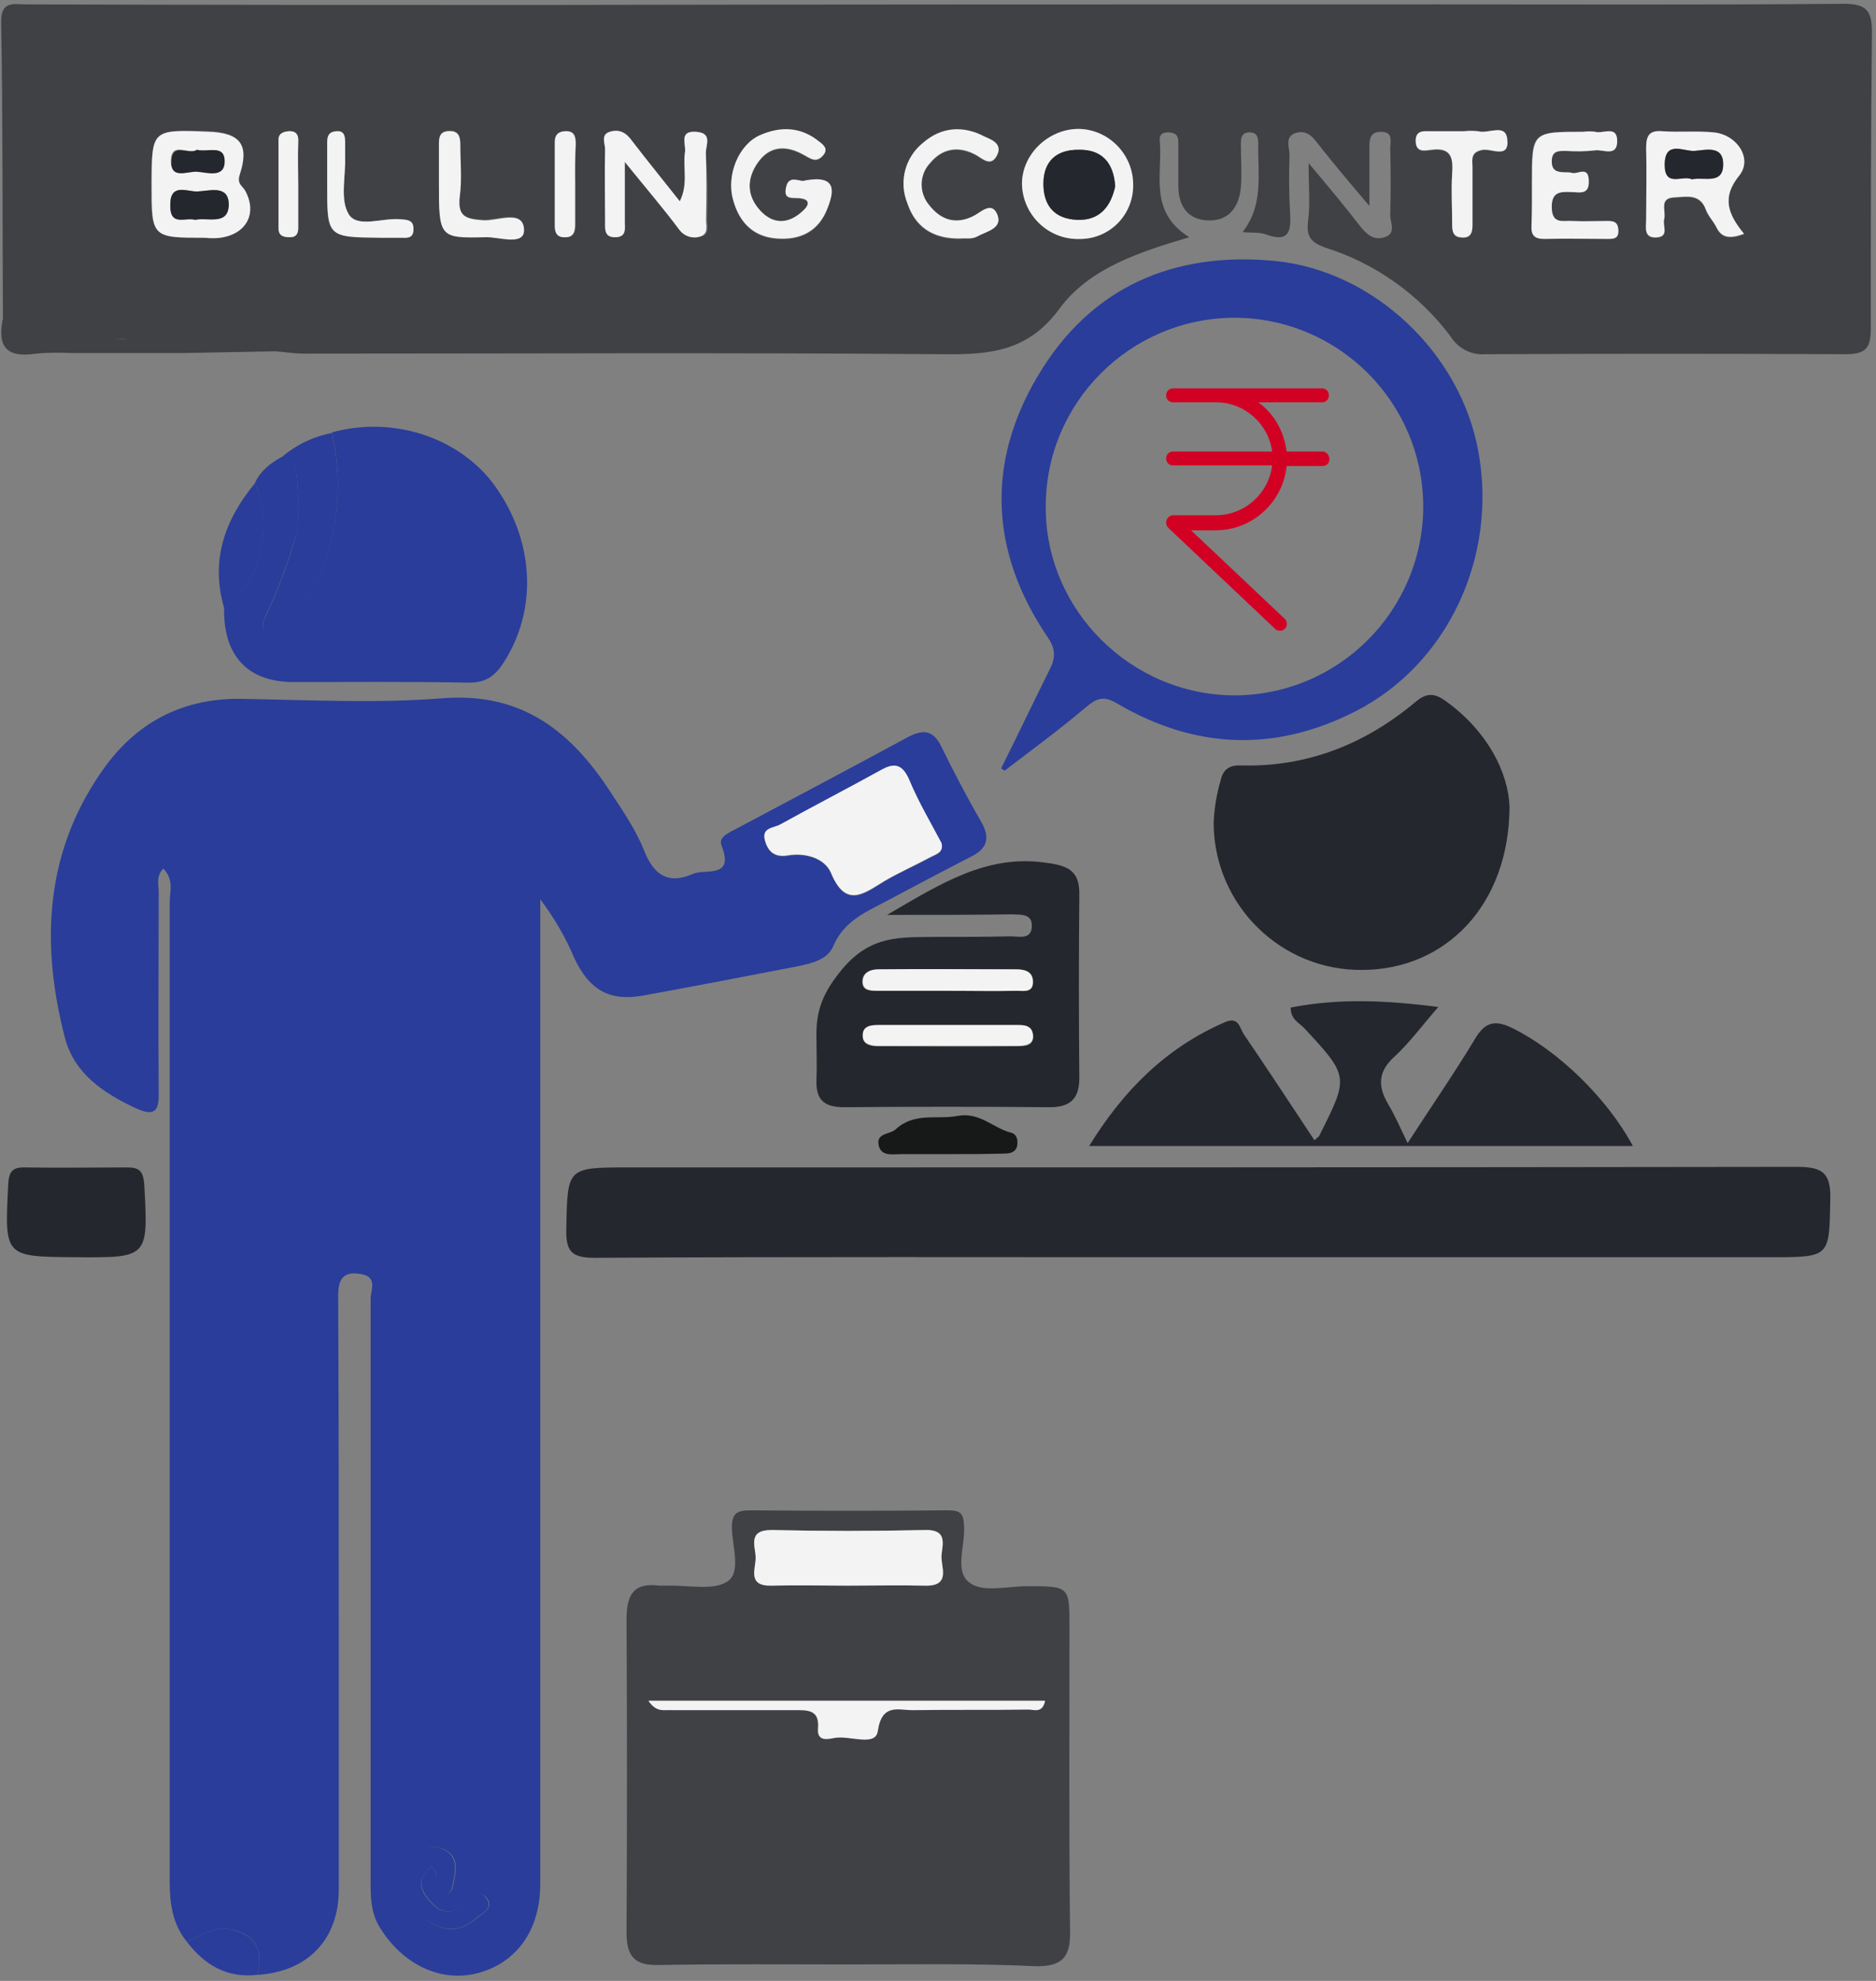 <svg width="324" height="342" viewBox="0 0 324 342" fill="none" xmlns="http://www.w3.org/2000/svg">
<rect x="0" y="0" width="324" height="342" fill="#808080" stroke="none"/>
<g clip-path="url(#clip0_688_2831)">
<path d="M32.208 335.156C29.808 332.156 29.308 328.656 29.308 324.856C29.308 268.556 29.308 212.156 29.308 155.856C29.308 153.956 30.108 151.956 28.208 149.956C26.908 151.256 27.408 152.756 27.408 154.056C27.408 165.556 27.308 177.056 27.408 188.556C27.508 191.956 26.608 192.756 23.508 191.356C17.908 188.756 12.808 185.356 11.208 179.156C6.908 162.556 7.808 146.456 18.308 132.156C24.108 124.356 32.008 120.456 41.908 120.656C53.408 120.856 65.008 121.456 76.408 120.556C90.208 119.456 98.708 126.356 105.508 136.856C107.608 140.056 109.808 143.256 111.208 146.756C112.908 151.156 115.508 152.756 119.708 150.856C121.808 149.956 126.908 151.756 124.608 145.956C124.008 144.456 126.108 143.656 127.408 142.956C137.208 137.756 147.008 132.556 156.808 127.256C159.308 125.956 161.108 125.956 162.508 128.756C164.708 133.256 167.008 137.656 169.508 141.956C171.108 144.856 170.408 146.556 167.608 147.956C162.908 150.356 158.208 152.856 153.508 155.356C149.808 157.356 145.808 158.856 143.908 163.356C142.908 165.756 140.008 166.356 137.608 166.856C128.808 168.556 120.008 170.256 111.208 171.856C105.308 172.956 101.808 170.956 99.208 165.456C97.708 161.856 95.708 158.456 93.308 155.256V161.256C93.308 215.956 93.308 270.556 93.308 325.256C93.308 333.156 89.308 338.856 82.508 340.656C76.008 342.356 69.308 339.056 65.408 332.456C64.008 329.956 64.008 327.356 64.008 324.756C64.008 291.256 64.008 257.756 64.008 224.256C64.008 222.756 65.308 220.456 62.308 219.956C59.308 219.456 58.408 220.756 58.408 223.756C58.508 244.756 58.508 265.756 58.508 286.756C58.508 299.956 58.508 313.056 58.508 326.256C58.508 334.856 53.108 340.456 44.408 340.956C45.708 336.556 43.808 333.656 39.508 333.056C36.708 332.556 34.608 334.356 32.208 335.156ZM162.608 145.556C160.708 141.956 158.608 138.356 157.008 134.656C155.808 131.956 154.408 131.756 152.108 133.056C146.308 136.256 140.408 139.256 134.708 142.456C133.608 143.056 131.508 142.956 132.108 145.156C132.708 147.056 133.708 148.156 136.108 147.756C139.108 147.256 142.408 148.156 143.508 150.756C146.108 157.056 149.308 154.256 152.808 152.156C155.308 150.656 158.108 149.456 160.708 148.056C161.608 147.556 163.008 147.256 162.608 145.556ZM74.508 322.256C75.908 323.456 75.108 324.856 75.708 325.756C76.508 327.056 77.908 327.256 78.208 325.756C78.608 323.556 79.508 320.856 77.008 319.456C74.708 318.156 72.508 319.156 71.008 321.256C68.608 324.756 69.308 327.756 72.408 330.456C75.508 333.156 78.708 334.256 82.208 331.256C83.108 330.456 85.408 329.456 84.108 327.756C82.808 326.056 81.508 327.956 80.508 328.756C78.508 330.356 76.508 330.556 74.708 328.656C72.908 326.756 71.508 324.556 74.508 322.256Z" fill="#2A3D9A"/>
<path d="M146.707 339.156C135.707 339.156 124.707 339.056 113.707 339.256C109.507 339.356 108.207 337.656 108.207 333.656C108.307 315.656 108.307 297.656 108.207 279.656C108.207 275.456 109.307 273.156 113.907 273.756C114.407 273.756 114.907 273.756 115.407 273.756C118.907 273.656 123.107 274.656 125.607 273.056C128.107 271.456 126.407 266.856 126.407 263.656C126.407 261.056 127.507 260.756 129.707 260.756C141.007 260.856 152.307 260.856 163.707 260.756C166.007 260.756 166.407 261.356 166.507 263.556C166.707 266.956 164.707 271.456 167.607 273.356C169.907 274.956 174.007 273.856 177.407 273.856C184.707 273.856 184.707 273.856 184.707 280.956C184.707 298.456 184.607 315.956 184.807 333.456C184.907 338.056 183.307 339.556 178.807 339.456C168.007 338.956 157.407 339.156 146.707 339.156ZM146.307 273.756C150.807 273.756 155.307 273.656 159.807 273.756C164.307 273.856 162.407 270.556 162.607 268.456C162.807 266.356 163.607 264.056 159.807 264.156C151.007 264.356 142.207 264.356 133.307 264.156C129.007 264.056 130.507 266.956 130.507 268.956C130.507 270.956 129.107 273.956 133.307 273.756C137.507 273.556 142.007 273.756 146.307 273.756ZM112.007 293.656C113.407 295.756 114.807 295.156 116.007 295.156C123.007 295.156 130.007 295.156 137.007 295.156C139.307 295.156 141.507 294.856 141.207 298.356C141.007 300.656 142.907 300.156 144.007 299.956C146.607 299.456 151.107 301.556 151.507 298.756C152.207 293.956 155.007 295.256 157.507 295.156C164.207 295.056 170.807 295.156 177.507 295.056C178.507 295.056 179.907 295.756 180.407 293.556H112.007V293.656Z" fill="#24272D" fill-opacity="0.7"/>
<path d="M207.107 217.056C172.307 217.056 137.507 216.956 102.707 217.156C98.707 217.156 97.707 216.056 97.807 212.156C98.007 201.556 97.907 201.556 108.507 201.556C175.707 201.556 243.007 201.556 310.307 201.456C314.607 201.456 316.207 202.356 316.107 206.956C315.907 216.956 316.207 217.056 306.007 217.056H207.107Z" fill="#24272D"/>
<path d="M172.906 132.656C175.706 127.056 178.406 121.356 181.206 115.756C182.306 113.656 182.406 112.156 180.906 109.956C171.006 95.356 170.306 79.956 179.206 64.956C188.306 49.556 202.706 43.356 220.206 45.056C237.306 46.756 252.206 60.956 255.306 77.856C258.706 96.156 250.006 114.756 234.006 122.856C220.206 129.856 206.506 129.356 193.106 121.556C190.806 120.156 189.606 120.356 187.606 122.056C183.006 125.956 178.206 129.456 173.506 133.056L172.906 132.656ZM213.306 120.056C231.306 119.956 245.806 105.356 245.806 87.356C245.706 69.356 231.106 54.856 213.106 54.856C195.206 54.956 180.606 69.456 180.606 87.456C180.506 105.256 195.306 120.056 213.306 120.056Z" fill="#2A3D9A"/>
<path d="M260.707 139.356C260.607 156.356 249.607 167.356 235.407 167.456C221.307 167.656 209.807 156.356 209.607 142.356C209.607 142.256 209.607 142.156 209.607 142.056C209.707 139.556 210.107 137.156 210.807 134.756C211.207 132.956 212.207 132.056 214.307 132.156C225.807 132.456 235.807 128.456 244.507 121.156C246.407 119.556 247.807 119.656 249.707 121.056C256.807 126.156 260.507 133.256 260.707 139.356Z" fill="#24272D"/>
<path d="M44.008 83.456C44.908 81.356 46.608 80.056 48.508 78.956C50.608 79.156 51.208 80.856 51.308 82.456C51.508 86.256 52.008 90.056 50.708 93.756C49.408 98.056 47.808 102.256 45.908 106.256C45.408 107.256 44.908 108.656 46.208 109.356C47.208 109.956 48.008 108.856 48.708 108.156C51.608 105.656 53.908 102.556 55.308 98.956C58.508 91.256 59.208 82.756 57.308 74.656C67.808 71.756 79.208 75.456 85.308 83.656C92.308 93.256 92.908 105.156 87.008 114.356C85.408 116.856 83.708 117.956 80.608 117.856C70.608 117.656 60.708 117.756 50.708 117.756C42.708 117.756 38.508 113.156 38.708 104.856C44.808 101.256 47.308 90.756 44.008 83.456Z" fill="#2A3D9A"/>
<path d="M227.007 196.856C227.607 196.356 227.707 196.256 227.807 196.156C233.007 185.856 233.007 185.856 225.207 177.456C224.307 176.556 222.907 175.956 222.907 173.956C231.007 172.356 239.207 172.656 248.407 173.856C245.607 177.056 243.507 179.956 240.907 182.356C238.007 184.956 237.907 187.456 239.707 190.556C240.907 192.556 241.807 194.656 243.107 197.356C247.107 191.156 251.207 185.256 254.807 179.256C256.507 176.456 258.207 176.056 261.107 177.456C268.907 181.256 277.507 189.456 282.007 197.856H188.107C194.007 188.256 201.407 180.856 211.607 176.456C213.907 175.456 214.107 177.456 214.807 178.556C218.907 184.556 222.907 190.656 227.007 196.856Z" fill="#24272D"/>
<path d="M153.208 157.956C162.608 152.456 170.508 147.456 180.708 148.956C184.608 149.456 186.508 150.456 186.408 154.556C186.308 165.056 186.308 175.556 186.408 186.056C186.408 189.556 185.008 191.156 181.308 191.156C169.508 191.056 157.708 191.056 145.808 191.156C142.408 191.156 140.908 189.956 141.008 186.556C141.108 184.056 141.008 181.556 141.008 179.056C140.908 174.456 142.108 171.356 145.508 167.256C150.508 161.356 155.608 161.856 161.508 161.756C165.808 161.756 170.208 161.756 174.508 161.656C176.008 161.656 178.308 162.356 178.208 159.656C178.108 157.656 176.108 157.956 174.708 157.856C168.108 157.956 161.508 157.956 153.208 157.956ZM163.608 171.056C167.608 171.056 171.508 171.056 175.508 171.056C176.708 171.056 178.508 171.456 178.308 169.356C178.208 167.656 176.808 167.356 175.408 167.356C167.508 167.356 159.508 167.356 151.608 167.356C150.208 167.356 148.808 167.956 148.908 169.656C149.008 171.156 150.508 171.056 151.608 171.056H163.608ZM163.808 177.056H151.808C150.408 177.056 148.908 177.156 149.008 178.956C149.008 180.356 150.408 180.656 151.608 180.656C159.608 180.656 167.608 180.756 175.608 180.656C176.908 180.656 178.608 180.656 178.408 178.756C178.208 176.856 176.708 177.056 175.308 177.056H163.808Z" fill="#24272D"/>
<path d="M13.008 217.056C0.708 216.956 0.808 216.956 1.407 204.656C1.508 202.256 2.107 201.456 4.508 201.556C10.307 201.656 16.108 201.556 22.008 201.556C24.008 201.556 24.707 202.156 24.907 204.356C25.608 217.156 25.707 217.156 13.008 217.056Z" fill="#24272D"/>
<path d="M57.308 74.756C59.208 82.856 58.508 91.356 55.308 99.056C53.908 102.656 51.608 105.756 48.708 108.256C48.008 108.856 47.208 110.056 46.208 109.456C44.908 108.756 45.408 107.356 45.908 106.356C47.808 102.356 49.408 98.156 50.708 93.856C51.908 90.056 51.508 86.356 51.308 82.556C51.208 80.956 50.608 79.256 48.508 79.056C51.008 76.856 54.108 75.356 57.308 74.756Z" fill="#2A3D9A"/>
<path d="M163.608 199.256C161.008 199.256 158.308 199.256 155.708 199.256C154.108 199.256 152.008 199.756 151.708 197.456C151.508 195.556 153.808 195.856 154.708 194.956C158.008 191.956 161.808 193.356 165.408 192.656C169.208 191.956 171.508 194.756 174.608 195.556C175.508 195.756 175.808 196.656 175.708 197.556C175.608 198.756 174.708 199.156 173.608 199.156C170.208 199.256 166.908 199.256 163.608 199.256Z" fill="#171818"/>
<path d="M44.008 83.456C47.408 90.756 44.808 101.256 38.708 104.956C36.308 96.756 38.808 89.756 44.008 83.456Z" fill="#2A3D9A"/>
<path d="M32.207 335.156C34.607 334.356 36.707 332.556 39.507 333.056C43.807 333.756 45.707 336.556 44.407 340.956C39.207 341.556 35.307 339.256 32.207 335.156Z" fill="#2A3D9A"/>
<path d="M323.306 5.656C323.306 1.856 322.406 0.656 318.406 0.656C295.106 0.856 271.806 0.756 248.406 0.756C196.906 0.756 145.506 0.756 94.006 0.856C64.206 0.856 34.406 0.856 4.506 0.756C2.306 0.756 0.106 0.056 0.206 3.956C0.506 20.956 0.406 37.956 0.506 54.956C-0.494 59.756 1.006 61.856 6.206 61.056C8.306 60.856 10.406 60.856 12.506 60.956H31.406C29.906 60.256 28.306 59.756 26.706 59.356C28.306 59.756 29.906 60.356 31.406 60.956L47.506 60.656C49.206 60.756 50.806 61.056 52.506 61.056C89.306 61.056 126.106 60.856 162.906 61.156C171.006 61.256 177.606 60.656 183.006 53.256C188.106 46.356 196.606 43.556 205.406 40.956C198.306 36.556 200.806 30.056 200.306 24.356C200.206 23.456 200.506 22.856 201.706 22.856C203.006 22.856 203.506 23.356 203.506 24.556C203.506 27.056 203.506 29.556 203.506 32.056C203.506 35.556 205.106 37.956 208.706 38.056C212.306 38.156 214.006 35.656 214.306 32.356C214.506 29.856 214.306 27.356 214.306 24.856C214.306 23.856 214.406 22.856 215.806 22.856C217.206 22.856 217.306 23.856 217.306 24.856C217.206 29.956 218.306 35.356 214.606 40.056C216.306 40.256 217.506 40.056 218.606 40.456C222.606 41.956 223.006 39.956 222.806 36.756C222.606 33.456 222.606 30.056 222.706 26.756C222.706 25.456 221.806 23.556 223.806 22.956C225.806 22.356 226.806 23.756 227.806 25.056C230.406 28.356 233.106 31.556 236.506 35.556C236.506 31.456 236.506 28.456 236.506 25.456C236.506 24.056 236.606 22.756 238.506 22.756C240.706 22.756 240.106 24.456 240.106 25.656C240.206 29.456 240.206 33.356 240.106 37.156C240.106 38.456 241.206 40.356 239.106 40.956C237.306 41.556 236.106 40.556 234.906 39.056C232.306 35.656 229.606 32.456 226.006 28.156C226.006 32.456 226.306 35.356 225.906 38.256C225.606 40.856 226.406 41.856 228.906 42.756C237.506 45.456 245.106 50.856 250.506 58.056C251.806 60.156 254.106 61.356 256.606 61.156C277.306 61.056 297.906 61.056 318.606 61.156C322.006 61.156 323.106 60.356 323.106 56.756C323.106 39.656 323.106 22.656 323.306 5.656ZM35.906 22.656C41.406 22.856 43.006 24.856 41.306 30.056C40.806 31.656 41.706 31.956 42.206 32.756C44.406 36.656 42.506 40.456 37.906 40.956C37.106 41.056 36.206 41.056 35.406 40.956C26.106 40.956 26.106 40.956 26.106 31.856C26.206 22.356 26.206 22.356 35.906 22.656ZM21.906 58.556C21.106 58.556 20.306 58.556 19.506 58.656C20.406 58.556 21.106 58.456 21.906 58.556ZM51.506 32.356C51.506 34.656 51.506 36.956 51.506 39.356C51.506 40.256 51.206 40.956 50.106 40.956C49.006 40.956 48.106 40.756 48.106 39.456C48.106 34.356 48.106 29.156 48.106 24.056C48.106 23.056 48.906 22.756 49.806 22.656C51.006 22.556 51.606 23.156 51.506 24.456C51.406 27.056 51.506 29.756 51.506 32.356ZM69.206 40.956C68.006 40.956 66.906 40.956 65.706 40.956C56.406 40.956 56.406 40.956 56.506 31.656C56.506 29.356 56.506 26.956 56.506 24.656C56.506 23.556 56.706 22.756 58.106 22.656C59.506 22.556 59.606 23.556 59.606 24.656C59.606 25.456 59.606 26.356 59.606 27.156C59.706 30.456 58.706 34.456 60.206 36.956C61.706 39.456 66.106 37.556 69.106 37.856C70.406 37.956 71.506 37.956 71.406 39.756C71.306 41.156 70.106 40.956 69.206 40.956ZM83.706 40.856C75.806 41.156 75.806 40.956 75.806 31.256C75.806 29.156 75.806 26.956 75.806 24.756C75.806 23.356 76.106 22.556 77.706 22.556C79.306 22.556 79.406 23.656 79.406 24.956C79.406 27.956 79.706 30.956 79.306 33.856C78.906 37.356 80.406 37.756 83.506 37.956C85.906 38.056 90.306 36.056 90.406 39.556C90.506 42.456 86.006 40.756 83.706 40.856ZM99.406 31.856C99.406 34.156 99.406 36.456 99.406 38.756C99.406 40.056 99.106 41.056 97.506 40.956C96.206 40.956 95.906 40.056 95.906 38.956C95.906 34.156 95.906 29.356 95.906 24.556C95.906 23.356 96.406 22.756 97.606 22.656C99.206 22.556 99.506 23.456 99.506 24.856C99.306 27.156 99.306 29.556 99.406 31.856ZM122.106 37.956C122.106 38.956 122.606 40.456 121.006 40.856C119.706 41.256 118.306 40.756 117.506 39.656C114.606 36.056 111.706 32.556 107.906 27.956C107.906 32.456 107.906 35.456 107.906 38.356C107.906 39.456 108.206 40.856 106.406 40.956C104.306 41.056 104.506 39.556 104.506 38.256C104.506 34.056 104.406 29.956 104.506 25.756C104.506 24.756 103.706 23.256 105.306 22.756C106.906 22.256 108.106 22.856 109.106 24.256C111.706 27.656 114.406 30.956 117.406 34.756C118.906 31.756 117.906 28.956 118.306 26.256C118.506 24.856 117.206 22.556 120.206 22.756C123.206 22.956 121.806 25.156 121.906 26.556C122.206 30.356 122.206 34.156 122.106 37.956ZM142.906 36.056C141.406 39.956 138.306 41.556 134.206 41.256C129.906 40.956 127.606 38.256 126.606 34.556C125.406 30.256 127.606 25.056 131.206 23.456C134.806 21.856 138.306 21.956 141.506 24.556C142.306 25.156 143.106 25.856 142.106 26.956C140.906 28.256 140.006 27.456 138.706 26.756C135.806 25.156 132.906 25.156 130.806 28.256C128.906 31.056 129.006 33.956 131.306 36.456C133.606 38.956 136.306 38.756 138.706 36.456C139.506 35.756 140.106 34.656 138.506 34.356C137.106 34.056 135.106 34.856 135.806 32.256C136.406 30.056 138.406 31.656 139.006 31.256C144.506 30.256 144.106 32.956 142.906 36.056ZM160.506 35.456C162.406 37.856 164.906 38.856 168.006 37.356C169.306 36.756 171.206 34.656 172.206 36.956C173.306 39.456 170.306 39.956 168.706 40.856C167.806 41.356 166.406 41.156 165.906 41.256C160.906 41.356 158.006 39.056 156.706 35.156C155.206 31.456 156.306 27.256 159.406 24.756C162.606 21.956 166.406 21.756 170.006 23.656C171.106 24.156 173.206 24.856 172.206 26.856C171.206 28.856 169.906 27.656 168.606 26.856C165.706 25.256 162.806 25.556 160.606 28.256C158.706 30.156 158.706 33.356 160.506 35.456ZM186.306 41.256C181.006 41.356 176.606 37.056 176.506 31.756C176.506 31.656 176.506 31.556 176.506 31.556C176.606 26.556 181.106 22.256 186.306 22.256C191.506 22.356 195.606 26.656 195.606 31.856C195.706 36.956 191.706 41.156 186.606 41.256C186.606 41.256 186.506 41.256 186.306 41.256ZM256.006 25.956C253.906 26.356 254.306 27.656 254.306 28.956C254.306 32.256 254.306 35.656 254.306 38.956C254.306 40.356 253.906 41.256 252.306 41.056C251.006 40.956 250.806 40.056 250.806 38.956C250.806 35.956 250.606 32.956 250.806 29.956C251.006 27.156 250.506 25.456 247.106 25.956C246.106 26.056 244.606 26.456 244.506 24.556C244.406 22.456 246.006 22.756 247.206 22.756C249.006 22.656 250.906 22.756 252.706 22.756C253.506 22.656 254.406 22.656 255.206 22.756C256.906 23.256 259.906 21.356 260.206 24.056C260.806 27.656 257.506 25.556 256.006 25.956ZM277.706 41.056C274.106 41.056 270.406 40.956 266.706 41.056C264.906 41.056 264.406 40.356 264.506 38.656C264.606 36.356 264.506 34.056 264.506 31.656C264.506 22.756 264.506 22.756 273.406 22.756C274.106 22.656 274.706 22.656 275.406 22.756C276.806 23.156 279.206 21.556 279.206 24.356C279.206 27.156 276.806 25.756 275.406 25.956C273.706 26.156 272.106 26.156 270.406 26.056C269.206 26.056 268.006 25.956 267.906 27.656C267.806 29.556 268.906 29.756 270.406 29.756C270.706 29.756 271.106 29.756 271.406 29.856C272.406 30.156 274.206 28.556 274.306 31.156C274.406 33.756 272.706 33.156 271.306 33.156C269.306 33.056 267.806 33.156 267.906 35.956C268.006 38.756 269.906 38.056 271.406 38.156C273.406 38.256 275.406 38.156 277.406 38.156C278.406 38.156 279.306 38.156 279.406 39.656C279.506 41.156 278.806 40.956 277.706 41.056ZM301.206 40.456C298.706 41.356 297.306 41.156 296.406 39.256C295.906 38.256 295.006 37.356 294.606 36.256C293.606 33.456 291.206 34.056 289.206 34.156C286.406 34.256 287.806 36.556 287.406 37.956C287.106 39.056 288.306 40.856 286.206 41.056C283.806 41.256 284.306 39.356 284.306 37.956C284.306 33.856 284.406 29.656 284.306 25.556C284.306 23.456 284.906 22.556 287.106 22.756C290.106 22.956 293.106 22.656 296.006 22.956C300.006 23.356 302.706 27.456 300.406 30.356C297.306 34.056 298.406 36.956 301.206 40.456Z" fill="#24272D" fill-opacity="0.7"/>
<path d="M162.608 145.556C163.008 147.256 161.608 147.456 160.708 147.956C158.108 149.356 155.408 150.556 152.808 152.056C149.308 154.156 146.108 156.956 143.508 150.656C142.408 148.156 139.108 147.156 136.108 147.656C133.708 148.056 132.608 146.956 132.108 145.056C131.508 142.856 133.608 142.956 134.708 142.356C140.508 139.156 146.308 136.156 152.108 132.956C154.408 131.656 155.808 131.856 157.008 134.556C158.608 138.456 160.708 141.956 162.608 145.556Z" fill="#F4F3F3"/>
<path d="M74.508 322.256C71.508 324.656 72.808 326.756 74.608 328.656C76.408 330.556 78.408 330.356 80.408 328.756C81.508 327.856 82.708 325.956 84.008 327.756C85.308 329.556 83.108 330.356 82.108 331.256C78.708 334.256 75.408 333.056 72.308 330.456C69.208 327.856 68.508 324.756 70.908 321.256C72.408 319.056 74.608 318.156 76.908 319.456C79.408 320.856 78.508 323.656 78.108 325.756C77.808 327.356 76.408 327.056 75.608 325.756C75.108 324.756 75.908 323.456 74.508 322.256Z" fill="#2A3D9A"/>
<path d="M107.907 27.956C107.907 32.456 107.907 35.456 107.907 38.356C107.907 39.456 108.207 40.856 106.407 40.956C104.307 41.056 104.507 39.556 104.507 38.256C104.507 34.056 104.407 29.956 104.507 25.756C104.507 24.756 103.707 23.256 105.307 22.756C106.907 22.256 108.107 22.856 109.107 24.256C111.707 27.656 114.407 30.956 117.407 34.756C118.907 31.756 117.907 28.956 118.307 26.256C118.507 24.856 117.207 22.556 120.207 22.756C123.207 22.956 121.807 25.156 121.907 26.556C122.007 30.356 122.007 34.156 121.907 37.956C121.907 38.956 122.407 40.456 120.807 40.856C119.507 41.256 118.107 40.756 117.307 39.656C114.707 36.156 111.707 32.656 107.907 27.956Z" fill="#F4F3F3"/>
<path d="M26.207 31.856C26.207 22.356 26.207 22.356 36.007 22.756C41.507 22.956 43.107 24.956 41.407 30.156C40.907 31.756 41.807 32.056 42.307 32.856C44.507 36.756 42.607 40.456 38.007 41.056C37.207 41.156 36.307 41.156 35.507 41.056C26.207 41.056 26.207 41.056 26.207 31.856ZM33.707 37.956C35.807 37.456 39.507 39.056 39.507 35.256C39.507 31.756 36.007 33.056 33.907 33.056C32.207 33.056 29.307 31.556 29.407 35.556C29.507 39.156 32.007 37.456 33.707 37.956ZM34.007 25.856C32.707 26.856 29.607 24.256 29.507 27.656C29.407 31.056 32.407 29.556 33.907 29.556C35.407 29.556 38.607 30.656 38.707 27.756C38.807 24.856 35.807 26.456 34.007 25.856Z" fill="#F4F3F3"/>
<path d="M195.708 31.856C195.808 36.956 191.808 41.156 186.708 41.256C186.608 41.256 186.508 41.256 186.308 41.256C181.008 41.356 176.608 37.056 176.508 31.756C176.508 31.656 176.508 31.556 176.508 31.556C176.608 26.556 181.108 22.256 186.308 22.256C191.508 22.356 195.708 26.656 195.708 31.856ZM192.608 32.156C192.308 27.856 190.108 25.756 186.208 25.856C182.608 25.856 180.208 27.756 180.208 31.556C180.208 35.356 182.208 37.756 186.108 37.956C190.008 38.156 191.908 35.456 192.608 32.156Z" fill="#F4F3F3"/>
<path d="M301.207 40.356C298.707 41.256 297.307 41.056 296.407 39.156C295.907 38.156 295.007 37.256 294.607 36.156C293.607 33.356 291.207 33.956 289.207 34.056C286.407 34.156 287.807 36.456 287.407 37.856C287.107 38.956 288.307 40.756 286.207 40.956C283.807 41.156 284.307 39.256 284.307 37.856C284.307 33.756 284.407 29.556 284.307 25.456C284.307 23.356 284.907 22.456 287.107 22.656C290.107 22.856 293.107 22.556 296.007 22.856C300.007 23.256 302.707 27.356 300.407 30.256C297.307 34.056 298.407 36.956 301.207 40.356ZM292.207 30.956C294.307 30.556 297.607 31.956 297.607 28.356C297.607 24.956 294.507 25.956 292.607 26.056C290.707 26.156 287.507 24.256 287.507 28.456C287.507 32.456 290.607 30.156 292.207 30.956Z" fill="#F4F3F3"/>
<path d="M139.007 31.156C144.507 30.156 144.107 32.956 142.907 35.956C141.407 39.856 138.307 41.456 134.207 41.156C129.907 40.856 127.607 38.156 126.607 34.456C125.407 30.156 127.607 24.956 131.207 23.356C134.807 21.756 138.307 21.856 141.507 24.456C142.307 25.056 143.107 25.756 142.107 26.856C140.907 28.156 140.007 27.356 138.707 26.656C135.807 25.056 132.907 25.056 130.807 28.156C128.907 30.956 129.007 33.856 131.307 36.356C133.607 38.856 136.307 38.656 138.707 36.356C139.507 35.656 140.107 34.556 138.507 34.256C137.107 33.956 135.107 34.756 135.807 32.156C136.307 30.056 138.407 31.556 139.007 31.156Z" fill="#F4F3F3"/>
<path d="M264.606 31.656C264.606 22.756 264.606 22.756 273.506 22.756C274.206 22.656 274.806 22.656 275.506 22.756C276.906 23.156 279.306 21.556 279.306 24.356C279.306 27.156 276.906 25.756 275.506 25.956C273.806 26.156 272.206 26.156 270.506 26.056C269.306 26.056 268.106 25.956 268.006 27.656C267.906 29.556 269.006 29.756 270.506 29.756C270.806 29.756 271.206 29.756 271.506 29.856C272.506 30.156 274.306 28.556 274.406 31.156C274.506 33.756 272.806 33.156 271.406 33.156C269.406 33.056 267.906 33.156 268.006 35.956C268.106 38.756 270.006 38.056 271.506 38.156C273.506 38.256 275.506 38.156 277.506 38.156C278.506 38.156 279.406 38.156 279.506 39.656C279.606 41.156 278.806 41.256 277.706 41.256C274.106 41.256 270.406 41.156 266.706 41.256C264.906 41.256 264.406 40.556 264.506 38.856C264.606 36.256 264.606 33.956 264.606 31.656Z" fill="#F4F3F3"/>
<path d="M165.907 41.156C160.907 41.256 158.007 38.956 156.707 35.056C155.207 31.356 156.307 27.156 159.407 24.656C162.607 21.856 166.407 21.656 170.007 23.556C171.107 24.056 173.207 24.756 172.207 26.756C171.207 28.756 169.907 27.556 168.607 26.756C165.707 25.156 162.807 25.456 160.607 28.156C158.707 30.256 158.707 33.356 160.507 35.456C162.407 37.856 164.907 38.856 168.007 37.356C169.307 36.756 171.207 34.656 172.207 36.956C173.307 39.456 170.307 39.956 168.707 40.856C167.807 41.356 166.507 41.056 165.907 41.156Z" fill="#F4F3F3"/>
<path d="M252.806 22.656C253.606 22.556 254.506 22.556 255.306 22.656C257.006 23.156 260.006 21.256 260.306 23.956C260.806 27.556 257.506 25.556 256.006 25.856C253.906 26.256 254.306 27.556 254.306 28.856C254.306 32.156 254.306 35.556 254.306 38.856C254.306 40.256 253.906 41.156 252.306 40.956C251.006 40.856 250.806 39.956 250.806 38.856C250.806 35.856 250.606 32.856 250.806 29.856C251.006 27.056 250.506 25.356 247.106 25.856C246.106 25.956 244.606 26.356 244.506 24.456C244.406 22.356 246.006 22.656 247.206 22.656C249.106 22.656 251.006 22.656 252.806 22.656Z" fill="#F4F3F3"/>
<path d="M75.807 31.356C75.807 29.256 75.807 27.056 75.807 24.856C75.807 23.456 76.107 22.656 77.707 22.656C79.307 22.656 79.507 23.756 79.507 25.056C79.507 28.056 79.807 31.056 79.407 33.956C79.007 37.456 80.507 37.856 83.607 38.056C86.007 38.156 90.407 36.156 90.507 39.656C90.607 42.556 86.107 40.856 83.807 40.956C75.807 41.156 75.807 40.956 75.807 31.356Z" fill="#F4F3F3"/>
<path d="M56.508 31.656C56.508 29.356 56.508 26.956 56.508 24.656C56.508 23.556 56.708 22.756 58.108 22.656C59.508 22.556 59.608 23.556 59.608 24.656C59.608 25.456 59.608 26.356 59.608 27.156C59.708 30.456 58.708 34.456 60.208 36.956C61.708 39.456 66.108 37.556 69.108 37.856C70.408 37.956 71.508 37.956 71.408 39.756C71.308 41.256 70.208 41.056 69.208 41.056C68.008 41.056 66.908 41.056 65.708 41.056C56.508 40.956 56.508 40.956 56.508 31.656Z" fill="#F4F3F3"/>
<path d="M51.507 32.356C51.507 34.656 51.507 36.956 51.507 39.356C51.507 40.256 51.207 40.956 50.107 40.956C49.007 40.956 48.107 40.756 48.107 39.456C48.107 34.356 48.107 29.156 48.107 24.056C48.107 23.056 48.907 22.756 49.807 22.656C51.007 22.556 51.607 23.156 51.507 24.456C51.407 27.056 51.507 29.756 51.507 32.356Z" fill="#F4F3F3"/>
<path d="M99.307 31.856C99.307 34.156 99.307 36.456 99.307 38.756C99.307 40.056 99.007 41.056 97.407 40.956C96.107 40.956 95.807 40.056 95.807 38.956C95.807 34.156 95.807 29.356 95.807 24.556C95.807 23.356 96.307 22.756 97.507 22.656C99.107 22.556 99.407 23.456 99.407 24.856C99.307 27.156 99.307 29.556 99.307 31.856Z" fill="#F4F3F3"/>
<path d="M146.307 273.756C142.007 273.756 137.607 273.656 133.307 273.756C129.007 273.856 130.507 270.956 130.507 268.956C130.507 266.956 129.007 264.156 133.307 264.156C142.107 264.356 150.907 264.356 159.807 264.156C163.607 264.056 162.807 266.556 162.607 268.456C162.407 270.356 164.407 273.856 159.807 273.756C155.207 273.656 150.807 273.756 146.307 273.756Z" fill="#F4F3F3"/>
<path d="M112.008 293.656H180.508C180.008 295.856 178.608 295.156 177.608 295.156C170.908 295.256 164.308 295.156 157.608 295.256C155.108 295.256 152.308 294.056 151.608 298.856C151.208 301.656 146.708 299.556 144.108 300.056C143.008 300.256 141.108 300.756 141.308 298.456C141.608 295.056 139.308 295.256 137.108 295.256C130.108 295.256 123.108 295.256 116.108 295.256C114.808 295.156 113.408 295.756 112.008 293.656Z" fill="#F4F3F3"/>
<path d="M163.607 171.056H151.707C150.507 171.056 149.107 171.056 149.007 169.656C148.907 167.956 150.307 167.356 151.707 167.356C159.607 167.256 167.607 167.356 175.507 167.356C176.907 167.356 178.307 167.656 178.407 169.356C178.507 171.456 176.807 171.056 175.607 171.056C171.507 171.156 167.607 171.056 163.607 171.056Z" fill="#F4F3F3"/>
<path d="M163.806 176.956H175.306C176.606 176.956 178.206 176.856 178.406 178.656C178.606 180.456 176.906 180.556 175.606 180.556C167.606 180.556 159.606 180.556 151.606 180.556C150.406 180.556 149.006 180.256 149.006 178.856C148.906 177.056 150.506 176.956 151.806 176.956H163.806Z" fill="#F4F3F3"/>
<path d="M33.707 37.956C32.007 37.456 29.407 39.156 29.407 35.556C29.307 31.556 32.207 33.056 33.907 33.056C36.007 33.056 39.407 31.756 39.507 35.256C39.507 39.056 35.807 37.456 33.707 37.956Z" fill="#24272D"/>
<path d="M34.008 25.856C35.807 26.356 38.807 24.856 38.807 27.856C38.807 30.856 35.708 29.756 34.008 29.656C32.307 29.556 29.407 31.056 29.608 27.756C29.808 24.456 32.608 26.856 34.008 25.856Z" fill="#24272D"/>
<path d="M192.607 32.156C191.907 35.456 190.107 38.056 186.107 37.956C182.107 37.856 180.107 35.456 180.207 31.556C180.307 27.656 182.607 25.856 186.207 25.856C190.107 25.756 192.307 27.856 192.607 32.156Z" fill="#24272D"/>
<path d="M292.208 30.956C290.608 30.156 287.508 32.456 287.508 28.456C287.508 24.156 290.808 26.156 292.608 26.056C294.408 25.956 297.608 24.956 297.608 28.356C297.608 31.956 294.308 30.456 292.208 30.956Z" fill="#24272D"/>
<path d="M228.406 77.956H222.206C221.806 74.556 220.006 71.356 217.306 69.456H228.306C229.006 69.456 229.506 68.956 229.506 68.256C229.506 67.556 229.006 67.056 228.306 67.056H202.606C201.906 67.056 201.406 67.556 201.406 68.256C201.406 68.956 201.906 69.456 202.606 69.456H210.006C215.006 69.456 219.106 73.256 219.706 77.956H202.606C201.906 77.956 201.406 78.456 201.406 79.156C201.406 79.856 201.906 80.356 202.606 80.356H219.706C219.106 85.256 214.906 88.956 210.006 88.956H202.606C201.906 88.956 201.406 89.556 201.406 90.256C201.406 90.556 201.506 90.856 201.806 91.156L220.206 108.556C220.706 109.056 221.506 108.956 221.906 108.556C222.406 108.056 222.306 107.256 221.906 106.856L205.706 91.556H210.006C216.306 91.556 221.606 86.656 222.206 80.456H228.406C229.106 80.456 229.606 79.956 229.606 79.256C229.606 78.556 229.006 77.956 228.406 77.956Z" fill="#D20023"/>
</g>
<defs>
<clipPath id="clip0_688_2831">
<rect width="323.1" height="340.4" fill="white" transform="translate(0.207 0.656)"/>
</clipPath>
</defs>
</svg>
